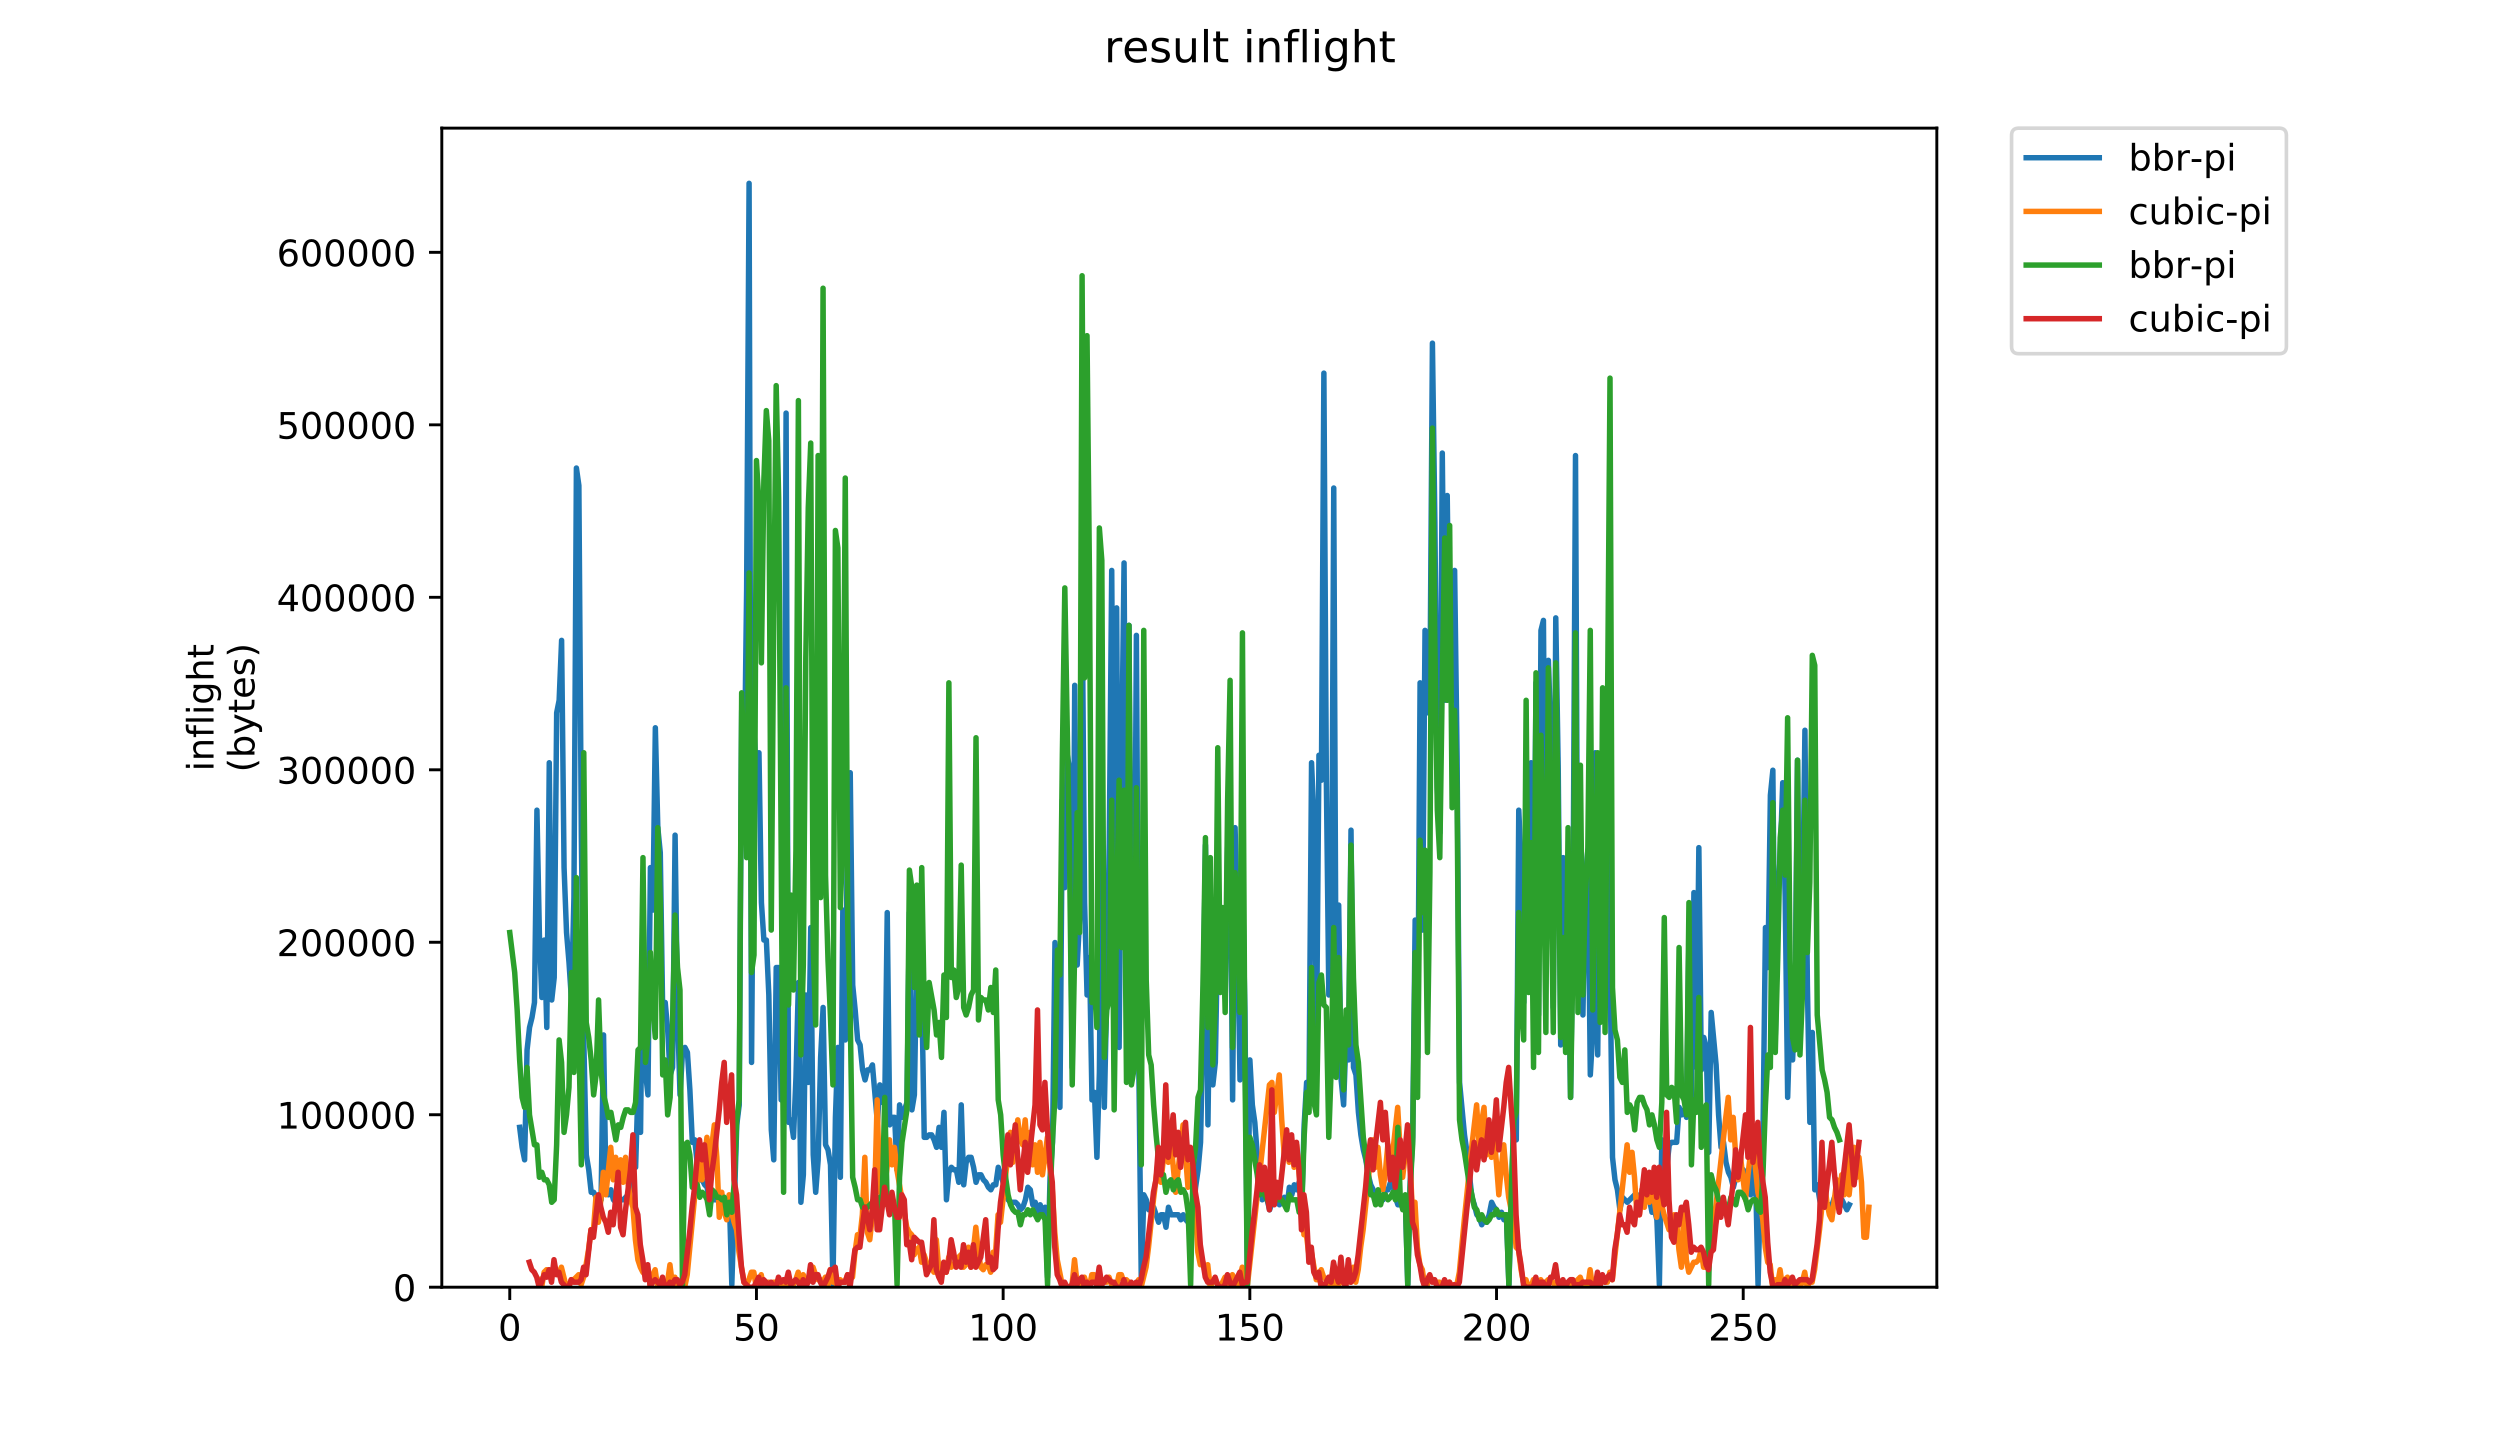 <?xml version="1.0" encoding="utf-8" standalone="no"?>
<!DOCTYPE svg PUBLIC "-//W3C//DTD SVG 1.1//EN"
  "http://www.w3.org/Graphics/SVG/1.1/DTD/svg11.dtd">
<!-- Created with matplotlib (https://matplotlib.org/) -->
<svg height="396pt" version="1.1" viewBox="0 0 684 396" width="684pt" xmlns="http://www.w3.org/2000/svg" xmlns:xlink="http://www.w3.org/1999/xlink">
 <defs>
  <style type="text/css">
*{stroke-linecap:butt;stroke-linejoin:round;}
  </style>
 </defs>
 <g id="figure_1">
  <g id="patch_1">
   <path d="M 0 396 
L 684 396 
L 684 0 
L 0 0 
z
" style="fill:#ffffff;"/>
  </g>
  <g id="axes_1">
   <g id="patch_2">
    <path d="M 120.879 352.174 
L 529.913 352.174 
L 529.913 35.062 
L 120.879 35.062 
z
" style="fill:#ffffff;"/>
   </g>
   <g id="matplotlib.axis_1">
    <g id="xtick_1">
     <g id="line2d_1">
      <defs>
       <path d="M 0 0 
L 0 3.5 
" id="me0183ff499" style="stroke:#000000;stroke-width:0.8;"/>
      </defs>
      <g>
       <use style="stroke:#000000;stroke-width:0.8;" x="139.471" xlink:href="#me0183ff499" y="352.174"/>
      </g>
     </g>
     <g id="text_1">
      <!-- 0 -->
      <defs>
       <path d="M 31.781 66.406 
Q 24.172 66.406 20.328 58.906 
Q 16.5 51.422 16.5 36.375 
Q 16.5 21.391 20.328 13.891 
Q 24.172 6.391 31.781 6.391 
Q 39.453 6.391 43.281 13.891 
Q 47.125 21.391 47.125 36.375 
Q 47.125 51.422 43.281 58.906 
Q 39.453 66.406 31.781 66.406 
z
M 31.781 74.219 
Q 44.047 74.219 50.516 64.516 
Q 56.984 54.828 56.984 36.375 
Q 56.984 17.969 50.516 8.266 
Q 44.047 -1.422 31.781 -1.422 
Q 19.531 -1.422 13.062 8.266 
Q 6.594 17.969 6.594 36.375 
Q 6.594 54.828 13.062 64.516 
Q 19.531 74.219 31.781 74.219 
z
" id="DejaVuSans-48"/>
      </defs>
      <g transform="translate(136.29 366.773)scale(0.1 -0.1)">
       <use xlink:href="#DejaVuSans-48"/>
      </g>
     </g>
    </g>
    <g id="xtick_2">
     <g id="line2d_2">
      <g>
       <use style="stroke:#000000;stroke-width:0.8;" x="206.966" xlink:href="#me0183ff499" y="352.174"/>
      </g>
     </g>
     <g id="text_2">
      <!-- 50 -->
      <defs>
       <path d="M 10.797 72.906 
L 49.516 72.906 
L 49.516 64.594 
L 19.828 64.594 
L 19.828 46.734 
Q 21.969 47.469 24.109 47.828 
Q 26.266 48.188 28.422 48.188 
Q 40.625 48.188 47.75 41.5 
Q 54.891 34.812 54.891 23.391 
Q 54.891 11.625 47.562 5.094 
Q 40.234 -1.422 26.906 -1.422 
Q 22.312 -1.422 17.547 -0.641 
Q 12.797 0.141 7.719 1.703 
L 7.719 11.625 
Q 12.109 9.234 16.797 8.062 
Q 21.484 6.891 26.703 6.891 
Q 35.156 6.891 40.078 11.328 
Q 45.016 15.766 45.016 23.391 
Q 45.016 31 40.078 35.438 
Q 35.156 39.891 26.703 39.891 
Q 22.75 39.891 18.812 39.016 
Q 14.891 38.141 10.797 36.281 
z
" id="DejaVuSans-53"/>
      </defs>
      <g transform="translate(200.603 366.773)scale(0.1 -0.1)">
       <use xlink:href="#DejaVuSans-53"/>
       <use x="63.623" xlink:href="#DejaVuSans-48"/>
      </g>
     </g>
    </g>
    <g id="xtick_3">
     <g id="line2d_3">
      <g>
       <use style="stroke:#000000;stroke-width:0.8;" x="274.46" xlink:href="#me0183ff499" y="352.174"/>
      </g>
     </g>
     <g id="text_3">
      <!-- 100 -->
      <defs>
       <path d="M 12.406 8.297 
L 28.516 8.297 
L 28.516 63.922 
L 10.984 60.406 
L 10.984 69.391 
L 28.422 72.906 
L 38.281 72.906 
L 38.281 8.297 
L 54.391 8.297 
L 54.391 0 
L 12.406 0 
z
" id="DejaVuSans-49"/>
      </defs>
      <g transform="translate(264.917 366.773)scale(0.1 -0.1)">
       <use xlink:href="#DejaVuSans-49"/>
       <use x="63.623" xlink:href="#DejaVuSans-48"/>
       <use x="127.246" xlink:href="#DejaVuSans-48"/>
      </g>
     </g>
    </g>
    <g id="xtick_4">
     <g id="line2d_4">
      <g>
       <use style="stroke:#000000;stroke-width:0.8;" x="341.955" xlink:href="#me0183ff499" y="352.174"/>
      </g>
     </g>
     <g id="text_4">
      <!-- 150 -->
      <g transform="translate(332.411 366.773)scale(0.1 -0.1)">
       <use xlink:href="#DejaVuSans-49"/>
       <use x="63.623" xlink:href="#DejaVuSans-53"/>
       <use x="127.246" xlink:href="#DejaVuSans-48"/>
      </g>
     </g>
    </g>
    <g id="xtick_5">
     <g id="line2d_5">
      <g>
       <use style="stroke:#000000;stroke-width:0.8;" x="409.45" xlink:href="#me0183ff499" y="352.174"/>
      </g>
     </g>
     <g id="text_5">
      <!-- 200 -->
      <defs>
       <path d="M 19.188 8.297 
L 53.609 8.297 
L 53.609 0 
L 7.328 0 
L 7.328 8.297 
Q 12.938 14.109 22.625 23.891 
Q 32.328 33.688 34.812 36.531 
Q 39.547 41.844 41.422 45.531 
Q 43.312 49.219 43.312 52.781 
Q 43.312 58.594 39.234 62.25 
Q 35.156 65.922 28.609 65.922 
Q 23.969 65.922 18.812 64.312 
Q 13.672 62.703 7.812 59.422 
L 7.812 69.391 
Q 13.766 71.781 18.938 73 
Q 24.125 74.219 28.422 74.219 
Q 39.75 74.219 46.484 68.547 
Q 53.219 62.891 53.219 53.422 
Q 53.219 48.922 51.531 44.891 
Q 49.859 40.875 45.406 35.406 
Q 44.188 33.984 37.641 27.219 
Q 31.109 20.453 19.188 8.297 
z
" id="DejaVuSans-50"/>
      </defs>
      <g transform="translate(399.906 366.773)scale(0.1 -0.1)">
       <use xlink:href="#DejaVuSans-50"/>
       <use x="63.623" xlink:href="#DejaVuSans-48"/>
       <use x="127.246" xlink:href="#DejaVuSans-48"/>
      </g>
     </g>
    </g>
    <g id="xtick_6">
     <g id="line2d_6">
      <g>
       <use style="stroke:#000000;stroke-width:0.8;" x="476.944" xlink:href="#me0183ff499" y="352.174"/>
      </g>
     </g>
     <g id="text_6">
      <!-- 250 -->
      <g transform="translate(467.4 366.773)scale(0.1 -0.1)">
       <use xlink:href="#DejaVuSans-50"/>
       <use x="63.623" xlink:href="#DejaVuSans-53"/>
       <use x="127.246" xlink:href="#DejaVuSans-48"/>
      </g>
     </g>
    </g>
   </g>
   <g id="matplotlib.axis_2">
    <g id="ytick_1">
     <g id="line2d_7">
      <defs>
       <path d="M 0 0 
L -3.5 0 
" id="m2802869e1a" style="stroke:#000000;stroke-width:0.8;"/>
      </defs>
      <g>
       <use style="stroke:#000000;stroke-width:0.8;" x="120.879" xlink:href="#m2802869e1a" y="352.174"/>
      </g>
     </g>
     <g id="text_7">
      <!-- 0 -->
      <g transform="translate(107.516 355.973)scale(0.1 -0.1)">
       <use xlink:href="#DejaVuSans-48"/>
      </g>
     </g>
    </g>
    <g id="ytick_2">
     <g id="line2d_8">
      <g>
       <use style="stroke:#000000;stroke-width:0.8;" x="120.879" xlink:href="#m2802869e1a" y="304.986"/>
      </g>
     </g>
     <g id="text_8">
      <!-- 100000 -->
      <g transform="translate(75.704 308.785)scale(0.1 -0.1)">
       <use xlink:href="#DejaVuSans-49"/>
       <use x="63.623" xlink:href="#DejaVuSans-48"/>
       <use x="127.246" xlink:href="#DejaVuSans-48"/>
       <use x="190.869" xlink:href="#DejaVuSans-48"/>
       <use x="254.492" xlink:href="#DejaVuSans-48"/>
       <use x="318.115" xlink:href="#DejaVuSans-48"/>
      </g>
     </g>
    </g>
    <g id="ytick_3">
     <g id="line2d_9">
      <g>
       <use style="stroke:#000000;stroke-width:0.8;" x="120.879" xlink:href="#m2802869e1a" y="257.798"/>
      </g>
     </g>
     <g id="text_9">
      <!-- 200000 -->
      <g transform="translate(75.704 261.597)scale(0.1 -0.1)">
       <use xlink:href="#DejaVuSans-50"/>
       <use x="63.623" xlink:href="#DejaVuSans-48"/>
       <use x="127.246" xlink:href="#DejaVuSans-48"/>
       <use x="190.869" xlink:href="#DejaVuSans-48"/>
       <use x="254.492" xlink:href="#DejaVuSans-48"/>
       <use x="318.115" xlink:href="#DejaVuSans-48"/>
      </g>
     </g>
    </g>
    <g id="ytick_4">
     <g id="line2d_10">
      <g>
       <use style="stroke:#000000;stroke-width:0.8;" x="120.879" xlink:href="#m2802869e1a" y="210.61"/>
      </g>
     </g>
     <g id="text_10">
      <!-- 300000 -->
      <defs>
       <path d="M 40.578 39.312 
Q 47.656 37.797 51.625 33 
Q 55.609 28.219 55.609 21.188 
Q 55.609 10.406 48.188 4.484 
Q 40.766 -1.422 27.094 -1.422 
Q 22.516 -1.422 17.656 -0.516 
Q 12.797 0.391 7.625 2.203 
L 7.625 11.719 
Q 11.719 9.328 16.594 8.109 
Q 21.484 6.891 26.812 6.891 
Q 36.078 6.891 40.938 10.547 
Q 45.797 14.203 45.797 21.188 
Q 45.797 27.641 41.281 31.266 
Q 36.766 34.906 28.719 34.906 
L 20.219 34.906 
L 20.219 43.016 
L 29.109 43.016 
Q 36.375 43.016 40.234 45.922 
Q 44.094 48.828 44.094 54.297 
Q 44.094 59.906 40.109 62.906 
Q 36.141 65.922 28.719 65.922 
Q 24.656 65.922 20.016 65.031 
Q 15.375 64.156 9.812 62.312 
L 9.812 71.094 
Q 15.438 72.656 20.344 73.438 
Q 25.25 74.219 29.594 74.219 
Q 40.828 74.219 47.359 69.109 
Q 53.906 64.016 53.906 55.328 
Q 53.906 49.266 50.438 45.094 
Q 46.969 40.922 40.578 39.312 
z
" id="DejaVuSans-51"/>
      </defs>
      <g transform="translate(75.704 214.409)scale(0.1 -0.1)">
       <use xlink:href="#DejaVuSans-51"/>
       <use x="63.623" xlink:href="#DejaVuSans-48"/>
       <use x="127.246" xlink:href="#DejaVuSans-48"/>
       <use x="190.869" xlink:href="#DejaVuSans-48"/>
       <use x="254.492" xlink:href="#DejaVuSans-48"/>
       <use x="318.115" xlink:href="#DejaVuSans-48"/>
      </g>
     </g>
    </g>
    <g id="ytick_5">
     <g id="line2d_11">
      <g>
       <use style="stroke:#000000;stroke-width:0.8;" x="120.879" xlink:href="#m2802869e1a" y="163.422"/>
      </g>
     </g>
     <g id="text_11">
      <!-- 400000 -->
      <defs>
       <path d="M 37.797 64.312 
L 12.891 25.391 
L 37.797 25.391 
z
M 35.203 72.906 
L 47.609 72.906 
L 47.609 25.391 
L 58.016 25.391 
L 58.016 17.188 
L 47.609 17.188 
L 47.609 0 
L 37.797 0 
L 37.797 17.188 
L 4.891 17.188 
L 4.891 26.703 
z
" id="DejaVuSans-52"/>
      </defs>
      <g transform="translate(75.704 167.221)scale(0.1 -0.1)">
       <use xlink:href="#DejaVuSans-52"/>
       <use x="63.623" xlink:href="#DejaVuSans-48"/>
       <use x="127.246" xlink:href="#DejaVuSans-48"/>
       <use x="190.869" xlink:href="#DejaVuSans-48"/>
       <use x="254.492" xlink:href="#DejaVuSans-48"/>
       <use x="318.115" xlink:href="#DejaVuSans-48"/>
      </g>
     </g>
    </g>
    <g id="ytick_6">
     <g id="line2d_12">
      <g>
       <use style="stroke:#000000;stroke-width:0.8;" x="120.879" xlink:href="#m2802869e1a" y="116.234"/>
      </g>
     </g>
     <g id="text_12">
      <!-- 500000 -->
      <g transform="translate(75.704 120.033)scale(0.1 -0.1)">
       <use xlink:href="#DejaVuSans-53"/>
       <use x="63.623" xlink:href="#DejaVuSans-48"/>
       <use x="127.246" xlink:href="#DejaVuSans-48"/>
       <use x="190.869" xlink:href="#DejaVuSans-48"/>
       <use x="254.492" xlink:href="#DejaVuSans-48"/>
       <use x="318.115" xlink:href="#DejaVuSans-48"/>
      </g>
     </g>
    </g>
    <g id="ytick_7">
     <g id="line2d_13">
      <g>
       <use style="stroke:#000000;stroke-width:0.8;" x="120.879" xlink:href="#m2802869e1a" y="69.046"/>
      </g>
     </g>
     <g id="text_13">
      <!-- 600000 -->
      <defs>
       <path d="M 33.016 40.375 
Q 26.375 40.375 22.484 35.828 
Q 18.609 31.297 18.609 23.391 
Q 18.609 15.531 22.484 10.953 
Q 26.375 6.391 33.016 6.391 
Q 39.656 6.391 43.531 10.953 
Q 47.406 15.531 47.406 23.391 
Q 47.406 31.297 43.531 35.828 
Q 39.656 40.375 33.016 40.375 
z
M 52.594 71.297 
L 52.594 62.312 
Q 48.875 64.062 45.094 64.984 
Q 41.312 65.922 37.594 65.922 
Q 27.828 65.922 22.672 59.328 
Q 17.531 52.734 16.797 39.406 
Q 19.672 43.656 24.016 45.922 
Q 28.375 48.188 33.594 48.188 
Q 44.578 48.188 50.953 41.516 
Q 57.328 34.859 57.328 23.391 
Q 57.328 12.156 50.688 5.359 
Q 44.047 -1.422 33.016 -1.422 
Q 20.359 -1.422 13.672 8.266 
Q 6.984 17.969 6.984 36.375 
Q 6.984 53.656 15.188 63.938 
Q 23.391 74.219 37.203 74.219 
Q 40.922 74.219 44.703 73.484 
Q 48.484 72.75 52.594 71.297 
z
" id="DejaVuSans-54"/>
      </defs>
      <g transform="translate(75.704 72.845)scale(0.1 -0.1)">
       <use xlink:href="#DejaVuSans-54"/>
       <use x="63.623" xlink:href="#DejaVuSans-48"/>
       <use x="127.246" xlink:href="#DejaVuSans-48"/>
       <use x="190.869" xlink:href="#DejaVuSans-48"/>
       <use x="254.492" xlink:href="#DejaVuSans-48"/>
       <use x="318.115" xlink:href="#DejaVuSans-48"/>
      </g>
     </g>
    </g>
    <g id="text_14">
     <!-- inflight -->
     <defs>
      <path d="M 9.422 54.688 
L 18.406 54.688 
L 18.406 0 
L 9.422 0 
z
M 9.422 75.984 
L 18.406 75.984 
L 18.406 64.594 
L 9.422 64.594 
z
" id="DejaVuSans-105"/>
      <path d="M 54.891 33.016 
L 54.891 0 
L 45.906 0 
L 45.906 32.719 
Q 45.906 40.484 42.875 44.328 
Q 39.844 48.188 33.797 48.188 
Q 26.516 48.188 22.312 43.547 
Q 18.109 38.922 18.109 30.906 
L 18.109 0 
L 9.078 0 
L 9.078 54.688 
L 18.109 54.688 
L 18.109 46.188 
Q 21.344 51.125 25.703 53.562 
Q 30.078 56 35.797 56 
Q 45.219 56 50.047 50.172 
Q 54.891 44.344 54.891 33.016 
z
" id="DejaVuSans-110"/>
      <path d="M 37.109 75.984 
L 37.109 68.5 
L 28.516 68.5 
Q 23.688 68.5 21.797 66.547 
Q 19.922 64.594 19.922 59.516 
L 19.922 54.688 
L 34.719 54.688 
L 34.719 47.703 
L 19.922 47.703 
L 19.922 0 
L 10.891 0 
L 10.891 47.703 
L 2.297 47.703 
L 2.297 54.688 
L 10.891 54.688 
L 10.891 58.5 
Q 10.891 67.625 15.141 71.797 
Q 19.391 75.984 28.609 75.984 
z
" id="DejaVuSans-102"/>
      <path d="M 9.422 75.984 
L 18.406 75.984 
L 18.406 0 
L 9.422 0 
z
" id="DejaVuSans-108"/>
      <path d="M 45.406 27.984 
Q 45.406 37.75 41.375 43.109 
Q 37.359 48.484 30.078 48.484 
Q 22.859 48.484 18.828 43.109 
Q 14.797 37.75 14.797 27.984 
Q 14.797 18.266 18.828 12.891 
Q 22.859 7.516 30.078 7.516 
Q 37.359 7.516 41.375 12.891 
Q 45.406 18.266 45.406 27.984 
z
M 54.391 6.781 
Q 54.391 -7.172 48.188 -13.984 
Q 42 -20.797 29.203 -20.797 
Q 24.469 -20.797 20.266 -20.094 
Q 16.062 -19.391 12.109 -17.922 
L 12.109 -9.188 
Q 16.062 -11.328 19.922 -12.344 
Q 23.781 -13.375 27.781 -13.375 
Q 36.625 -13.375 41.016 -8.766 
Q 45.406 -4.156 45.406 5.172 
L 45.406 9.625 
Q 42.625 4.781 38.281 2.391 
Q 33.938 0 27.875 0 
Q 17.828 0 11.672 7.656 
Q 5.516 15.328 5.516 27.984 
Q 5.516 40.672 11.672 48.328 
Q 17.828 56 27.875 56 
Q 33.938 56 38.281 53.609 
Q 42.625 51.219 45.406 46.391 
L 45.406 54.688 
L 54.391 54.688 
z
" id="DejaVuSans-103"/>
      <path d="M 54.891 33.016 
L 54.891 0 
L 45.906 0 
L 45.906 32.719 
Q 45.906 40.484 42.875 44.328 
Q 39.844 48.188 33.797 48.188 
Q 26.516 48.188 22.312 43.547 
Q 18.109 38.922 18.109 30.906 
L 18.109 0 
L 9.078 0 
L 9.078 75.984 
L 18.109 75.984 
L 18.109 46.188 
Q 21.344 51.125 25.703 53.562 
Q 30.078 56 35.797 56 
Q 45.219 56 50.047 50.172 
Q 54.891 44.344 54.891 33.016 
z
" id="DejaVuSans-104"/>
      <path d="M 18.312 70.219 
L 18.312 54.688 
L 36.812 54.688 
L 36.812 47.703 
L 18.312 47.703 
L 18.312 18.016 
Q 18.312 11.328 20.141 9.422 
Q 21.969 7.516 27.594 7.516 
L 36.812 7.516 
L 36.812 0 
L 27.594 0 
Q 17.188 0 13.234 3.875 
Q 9.281 7.766 9.281 18.016 
L 9.281 47.703 
L 2.688 47.703 
L 2.688 54.688 
L 9.281 54.688 
L 9.281 70.219 
z
" id="DejaVuSans-116"/>
     </defs>
     <g transform="translate(58.426 211.018)rotate(-90)scale(0.1 -0.1)">
      <use xlink:href="#DejaVuSans-105"/>
      <use x="27.783" xlink:href="#DejaVuSans-110"/>
      <use x="91.162" xlink:href="#DejaVuSans-102"/>
      <use x="126.367" xlink:href="#DejaVuSans-108"/>
      <use x="154.15" xlink:href="#DejaVuSans-105"/>
      <use x="181.934" xlink:href="#DejaVuSans-103"/>
      <use x="245.41" xlink:href="#DejaVuSans-104"/>
      <use x="308.789" xlink:href="#DejaVuSans-116"/>
     </g>
     <!-- (bytes) -->
     <defs>
      <path d="M 31 75.875 
Q 24.469 64.656 21.281 53.656 
Q 18.109 42.672 18.109 31.391 
Q 18.109 20.125 21.312 9.062 
Q 24.516 -2 31 -13.188 
L 23.188 -13.188 
Q 15.875 -1.703 12.234 9.375 
Q 8.594 20.453 8.594 31.391 
Q 8.594 42.281 12.203 53.312 
Q 15.828 64.359 23.188 75.875 
z
" id="DejaVuSans-40"/>
      <path d="M 48.688 27.297 
Q 48.688 37.203 44.609 42.844 
Q 40.531 48.484 33.406 48.484 
Q 26.266 48.484 22.188 42.844 
Q 18.109 37.203 18.109 27.297 
Q 18.109 17.391 22.188 11.75 
Q 26.266 6.109 33.406 6.109 
Q 40.531 6.109 44.609 11.75 
Q 48.688 17.391 48.688 27.297 
z
M 18.109 46.391 
Q 20.953 51.266 25.266 53.625 
Q 29.594 56 35.594 56 
Q 45.562 56 51.781 48.094 
Q 58.016 40.188 58.016 27.297 
Q 58.016 14.406 51.781 6.484 
Q 45.562 -1.422 35.594 -1.422 
Q 29.594 -1.422 25.266 0.953 
Q 20.953 3.328 18.109 8.203 
L 18.109 0 
L 9.078 0 
L 9.078 75.984 
L 18.109 75.984 
z
" id="DejaVuSans-98"/>
      <path d="M 32.172 -5.078 
Q 28.375 -14.844 24.75 -17.812 
Q 21.141 -20.797 15.094 -20.797 
L 7.906 -20.797 
L 7.906 -13.281 
L 13.188 -13.281 
Q 16.891 -13.281 18.938 -11.516 
Q 21 -9.766 23.484 -3.219 
L 25.094 0.875 
L 2.984 54.688 
L 12.5 54.688 
L 29.594 11.922 
L 46.688 54.688 
L 56.203 54.688 
z
" id="DejaVuSans-121"/>
      <path d="M 56.203 29.594 
L 56.203 25.203 
L 14.891 25.203 
Q 15.484 15.922 20.484 11.062 
Q 25.484 6.203 34.422 6.203 
Q 39.594 6.203 44.453 7.469 
Q 49.312 8.734 54.109 11.281 
L 54.109 2.781 
Q 49.266 0.734 44.188 -0.344 
Q 39.109 -1.422 33.891 -1.422 
Q 20.797 -1.422 13.156 6.188 
Q 5.516 13.812 5.516 26.812 
Q 5.516 40.234 12.766 48.109 
Q 20.016 56 32.328 56 
Q 43.359 56 49.781 48.891 
Q 56.203 41.797 56.203 29.594 
z
M 47.219 32.234 
Q 47.125 39.594 43.094 43.984 
Q 39.062 48.391 32.422 48.391 
Q 24.906 48.391 20.391 44.141 
Q 15.875 39.891 15.188 32.172 
z
" id="DejaVuSans-101"/>
      <path d="M 44.281 53.078 
L 44.281 44.578 
Q 40.484 46.531 36.375 47.5 
Q 32.281 48.484 27.875 48.484 
Q 21.188 48.484 17.844 46.438 
Q 14.5 44.391 14.5 40.281 
Q 14.5 37.156 16.891 35.375 
Q 19.281 33.594 26.516 31.984 
L 29.594 31.297 
Q 39.156 29.25 43.188 25.516 
Q 47.219 21.781 47.219 15.094 
Q 47.219 7.469 41.188 3.016 
Q 35.156 -1.422 24.609 -1.422 
Q 20.219 -1.422 15.453 -0.562 
Q 10.688 0.297 5.422 2 
L 5.422 11.281 
Q 10.406 8.688 15.234 7.391 
Q 20.062 6.109 24.812 6.109 
Q 31.156 6.109 34.562 8.281 
Q 37.984 10.453 37.984 14.406 
Q 37.984 18.062 35.516 20.016 
Q 33.062 21.969 24.703 23.781 
L 21.578 24.516 
Q 13.234 26.266 9.516 29.906 
Q 5.812 33.547 5.812 39.891 
Q 5.812 47.609 11.281 51.797 
Q 16.75 56 26.812 56 
Q 31.781 56 36.172 55.266 
Q 40.578 54.547 44.281 53.078 
z
" id="DejaVuSans-115"/>
      <path d="M 8.016 75.875 
L 15.828 75.875 
Q 23.141 64.359 26.781 53.312 
Q 30.422 42.281 30.422 31.391 
Q 30.422 20.453 26.781 9.375 
Q 23.141 -1.703 15.828 -13.188 
L 8.016 -13.188 
Q 14.5 -2 17.703 9.062 
Q 20.906 20.125 20.906 31.391 
Q 20.906 42.672 17.703 53.656 
Q 14.5 64.656 8.016 75.875 
z
" id="DejaVuSans-41"/>
     </defs>
     <g transform="translate(69.624 211.295)rotate(-90)scale(0.1 -0.1)">
      <use xlink:href="#DejaVuSans-40"/>
      <use x="39.014" xlink:href="#DejaVuSans-98"/>
      <use x="102.49" xlink:href="#DejaVuSans-121"/>
      <use x="161.67" xlink:href="#DejaVuSans-116"/>
      <use x="200.879" xlink:href="#DejaVuSans-101"/>
      <use x="262.402" xlink:href="#DejaVuSans-115"/>
      <use x="314.502" xlink:href="#DejaVuSans-41"/>
     </g>
    </g>
   </g>
   <g id="line2d_14">
    <path clip-path="url(#p36c9917d66)" d="M 142.18 308.444 
L 142.855 313.91 
L 143.53 317.327 
L 144.205 287.262 
L 144.88 281.113 
L 145.555 278.38 
L 146.23 274.28 
L 146.905 221.667 
L 147.58 255.831 
L 148.255 272.913 
L 148.93 257.198 
L 149.605 281.113 
L 150.28 208.685 
L 150.955 273.597 
L 151.63 267.447 
L 152.304 195.019 
L 152.979 191.603 
L 153.654 175.204 
L 154.329 237.383 
L 155.004 255.148 
L 155.679 263.347 
L 156.354 273.597 
L 157.029 245.582 
L 157.704 128.057 
L 158.379 132.84 
L 159.054 228.5 
L 159.729 284.529 
L 160.404 315.96 
L 161.079 320.06 
L 161.754 326.209 
L 162.429 326.209 
L 163.104 327.576 
L 163.779 328.259 
L 164.454 328.259 
L 165.128 283.163 
L 165.803 326.209 
L 166.478 326.893 
L 167.153 325.526 
L 167.828 328.259 
L 168.503 328.943 
L 169.178 328.259 
L 170.528 328.259 
L 171.878 326.893 
L 172.553 325.526 
L 173.228 318.693 
L 173.903 319.377 
L 174.578 296.828 
L 175.253 309.811 
L 175.928 248.315 
L 176.603 293.412 
L 177.277 299.561 
L 177.952 237.383 
L 178.627 248.998 
L 179.302 199.119 
L 179.977 226.45 
L 180.652 233.283 
L 181.327 277.696 
L 182.002 274.28 
L 182.677 281.796 
L 183.352 294.095 
L 184.027 292.045 
L 184.702 228.5 
L 185.377 277.013 
L 186.052 299.561 
L 186.727 287.946 
L 187.402 286.579 
L 188.077 287.946 
L 188.752 298.195 
L 189.427 312.544 
L 190.101 311.86 
L 190.776 318.693 
L 191.451 322.793 
L 192.126 322.793 
L 192.801 324.16 
L 193.476 324.843 
L 194.151 330.309 
L 194.826 326.893 
L 195.501 328.259 
L 197.526 328.259 
L 198.201 328.943 
L 198.876 330.992 
L 199.551 328.259 
L 200.226 351.491 
L 201.576 307.761 
L 202.251 302.295 
L 202.925 194.336 
L 203.6 216.201 
L 204.275 161.538 
L 204.95 50.163 
L 205.625 290.679 
L 206.3 200.485 
L 206.975 211.418 
L 207.65 205.952 
L 208.325 246.949 
L 209 257.198 
L 209.675 257.198 
L 210.35 272.23 
L 211.025 309.127 
L 211.7 317.327 
L 212.375 264.714 
L 213.05 264.714 
L 213.725 300.928 
L 214.4 274.963 
L 215.074 113.025 
L 215.749 307.077 
L 216.424 306.394 
L 217.099 311.177 
L 217.774 294.778 
L 218.449 268.814 
L 219.124 328.943 
L 219.799 321.426 
L 220.474 272.23 
L 221.149 296.145 
L 221.824 253.781 
L 222.499 315.96 
L 223.174 326.209 
L 223.849 317.327 
L 224.524 289.312 
L 225.199 275.646 
L 225.874 313.227 
L 226.549 314.594 
L 227.224 318.693 
L 227.898 351.491 
L 228.573 305.711 
L 229.248 286.579 
L 229.923 322.11 
L 230.598 248.998 
L 231.273 284.529 
L 231.948 218.251 
L 232.623 211.418 
L 233.298 269.497 
L 233.973 276.33 
L 234.648 284.529 
L 235.323 285.896 
L 235.998 292.729 
L 236.673 295.462 
L 237.348 292.729 
L 238.023 292.729 
L 238.698 291.362 
L 240.047 307.077 
L 240.722 296.828 
L 241.397 301.611 
L 242.072 301.611 
L 242.747 249.682 
L 243.422 307.761 
L 244.097 305.711 
L 244.772 305.711 
L 245.447 320.06 
L 246.122 302.295 
L 246.797 305.711 
L 248.147 301.611 
L 248.822 249.682 
L 249.497 303.661 
L 250.172 299.561 
L 250.847 259.931 
L 251.522 281.796 
L 252.197 271.547 
L 252.871 311.177 
L 253.546 311.177 
L 254.221 310.494 
L 254.896 310.494 
L 255.571 311.86 
L 256.246 313.91 
L 256.921 308.444 
L 257.596 313.91 
L 258.271 304.344 
L 258.946 328.259 
L 259.621 320.743 
L 260.296 319.377 
L 260.971 320.06 
L 261.646 320.06 
L 262.321 323.476 
L 262.996 302.295 
L 263.671 324.16 
L 264.346 318.01 
L 265.02 316.643 
L 265.695 316.643 
L 266.37 319.377 
L 267.045 323.476 
L 267.72 321.426 
L 268.395 321.426 
L 269.07 322.793 
L 269.745 323.476 
L 270.42 324.843 
L 271.095 325.526 
L 271.77 324.16 
L 272.445 324.16 
L 273.12 319.377 
L 275.145 325.526 
L 275.82 328.259 
L 276.495 328.943 
L 277.844 328.943 
L 278.519 329.626 
L 279.194 330.992 
L 279.869 330.309 
L 280.544 328.259 
L 281.219 324.843 
L 281.894 325.526 
L 282.569 329.626 
L 283.244 328.943 
L 283.919 332.359 
L 284.594 329.626 
L 285.269 331.676 
L 285.944 330.309 
L 286.619 349.441 
L 287.294 322.11 
L 287.969 312.544 
L 288.644 257.881 
L 289.319 264.031 
L 289.994 302.978 
L 290.668 218.934 
L 291.343 242.849 
L 292.018 206.635 
L 292.693 210.735 
L 293.368 292.045 
L 294.043 187.503 
L 294.718 264.031 
L 295.393 251.048 
L 296.068 162.221 
L 296.743 246.949 
L 297.418 272.23 
L 298.093 261.981 
L 298.768 300.928 
L 299.443 298.878 
L 300.118 316.643 
L 300.793 293.412 
L 301.468 210.051 
L 302.143 302.978 
L 302.817 271.547 
L 303.492 230.55 
L 304.167 156.072 
L 304.842 262.664 
L 305.517 166.321 
L 306.192 286.579 
L 306.867 209.368 
L 307.542 154.022 
L 308.217 265.397 
L 308.892 171.104 
L 309.567 266.764 
L 310.242 283.846 
L 310.917 173.837 
L 311.592 292.729 
L 312.267 351.491 
L 312.942 326.893 
L 313.617 328.259 
L 314.292 330.992 
L 314.967 329.626 
L 315.641 330.309 
L 316.991 334.409 
L 317.666 332.359 
L 318.341 332.359 
L 319.016 335.775 
L 319.691 330.309 
L 320.366 332.359 
L 322.391 332.359 
L 323.066 333.726 
L 323.741 332.359 
L 324.416 333.726 
L 325.091 334.409 
L 325.766 336.459 
L 326.441 332.359 
L 327.116 324.843 
L 327.79 320.06 
L 328.465 312.544 
L 329.14 281.113 
L 329.815 231.233 
L 330.49 307.761 
L 331.165 256.515 
L 331.84 296.828 
L 332.515 290.679 
L 333.19 253.098 
L 333.865 268.814 
L 334.54 256.515 
L 335.215 272.913 
L 335.89 231.916 
L 336.565 225.084 
L 337.24 300.928 
L 337.915 226.45 
L 338.59 253.781 
L 339.265 295.462 
L 339.94 241.482 
L 340.614 277.013 
L 341.289 351.491 
L 341.964 289.995 
L 342.639 302.295 
L 343.314 307.077 
L 343.989 315.96 
L 344.664 320.06 
L 345.339 328.259 
L 346.014 326.209 
L 346.689 328.259 
L 347.364 330.992 
L 348.039 328.943 
L 348.714 328.259 
L 350.064 329.626 
L 350.739 328.259 
L 351.414 327.576 
L 352.089 330.309 
L 352.763 324.843 
L 353.438 326.893 
L 354.113 324.16 
L 354.788 325.526 
L 355.463 323.476 
L 356.138 330.309 
L 356.813 307.761 
L 357.488 296.145 
L 358.163 296.145 
L 358.838 208.685 
L 359.513 225.084 
L 360.188 286.579 
L 360.863 206.635 
L 361.538 213.468 
L 362.213 102.093 
L 362.888 213.468 
L 363.563 272.23 
L 364.238 269.497 
L 364.913 133.524 
L 365.587 284.529 
L 366.262 247.632 
L 366.937 295.462 
L 367.612 302.295 
L 368.287 283.163 
L 368.962 289.995 
L 369.637 227.133 
L 370.312 292.045 
L 370.987 294.095 
L 371.662 304.344 
L 372.337 310.494 
L 373.012 314.594 
L 373.687 317.327 
L 374.362 321.426 
L 375.037 324.16 
L 375.712 325.526 
L 376.387 328.259 
L 377.062 328.943 
L 377.737 328.259 
L 378.411 328.259 
L 379.086 325.526 
L 379.761 325.526 
L 380.436 323.476 
L 381.111 324.16 
L 381.786 327.576 
L 382.461 329.626 
L 383.811 329.626 
L 384.486 327.576 
L 385.161 351.491 
L 385.836 323.476 
L 386.511 311.177 
L 387.186 251.732 
L 387.861 289.312 
L 388.536 186.82 
L 389.211 254.465 
L 389.886 172.471 
L 390.56 195.019 
L 391.235 188.87 
L 391.91 93.893 
L 392.585 143.09 
L 393.26 215.518 
L 393.935 227.817 
L 394.61 123.958 
L 395.285 191.603 
L 395.96 135.573 
L 396.635 188.87 
L 397.31 191.603 
L 397.985 156.072 
L 398.66 207.318 
L 399.335 296.145 
L 400.685 310.494 
L 401.36 315.277 
L 402.71 327.576 
L 403.384 329.626 
L 404.059 332.359 
L 404.734 333.042 
L 405.409 335.092 
L 406.084 333.726 
L 406.759 334.409 
L 407.434 332.359 
L 408.109 328.943 
L 408.784 330.309 
L 409.459 330.992 
L 410.134 333.042 
L 410.809 331.676 
L 411.484 333.726 
L 412.159 332.359 
L 412.834 351.491 
L 414.184 305.711 
L 414.859 311.86 
L 415.533 221.667 
L 416.208 236.699 
L 416.883 274.28 
L 417.558 228.5 
L 418.233 236.016 
L 418.908 208.685 
L 419.583 261.981 
L 420.258 186.82 
L 420.933 277.696 
L 421.608 172.471 
L 422.283 169.738 
L 422.958 261.298 
L 423.633 180.67 
L 424.308 201.169 
L 424.983 275.646 
L 425.658 169.054 
L 426.333 210.735 
L 427.008 285.896 
L 427.683 234.649 
L 428.357 275.646 
L 429.032 255.831 
L 429.707 300.245 
L 430.382 246.949 
L 431.057 124.641 
L 431.732 271.547 
L 432.407 232.6 
L 433.082 277.696 
L 433.757 240.799 
L 434.432 232.6 
L 435.107 294.095 
L 435.782 282.479 
L 436.457 205.952 
L 437.132 288.629 
L 437.807 223.717 
L 438.482 212.784 
L 439.157 272.913 
L 439.832 211.418 
L 441.181 316.643 
L 441.856 322.793 
L 442.531 325.526 
L 443.206 330.992 
L 443.881 327.576 
L 445.231 328.943 
L 447.256 326.893 
L 447.931 326.893 
L 448.606 327.576 
L 449.281 326.893 
L 449.956 328.259 
L 451.306 328.259 
L 451.981 331.676 
L 452.656 330.992 
L 453.33 333.726 
L 454.005 351.491 
L 454.68 311.86 
L 455.355 315.277 
L 456.03 319.377 
L 456.705 313.227 
L 457.38 312.544 
L 458.73 312.544 
L 459.405 302.978 
L 460.08 305.028 
L 460.755 303.661 
L 461.43 305.711 
L 462.105 255.831 
L 462.78 300.245 
L 463.455 244.215 
L 464.13 292.045 
L 464.805 231.916 
L 465.48 292.729 
L 466.154 283.846 
L 466.829 286.579 
L 467.504 315.277 
L 468.179 277.013 
L 469.529 291.362 
L 470.204 305.028 
L 470.879 313.91 
L 471.554 312.544 
L 472.229 318.01 
L 472.904 320.743 
L 473.579 322.11 
L 474.254 324.843 
L 474.929 322.11 
L 475.604 320.743 
L 476.279 320.743 
L 476.954 320.06 
L 477.629 322.793 
L 478.303 324.16 
L 478.978 326.893 
L 479.653 309.127 
L 480.328 322.11 
L 481.003 351.491 
L 481.678 324.16 
L 482.353 309.811 
L 483.028 253.781 
L 483.703 264.714 
L 484.378 217.567 
L 485.053 210.735 
L 485.728 283.163 
L 486.403 245.582 
L 487.078 233.966 
L 487.753 214.151 
L 488.428 245.582 
L 489.103 300.245 
L 489.778 277.696 
L 490.453 289.995 
L 491.127 274.28 
L 491.802 208.001 
L 492.477 280.429 
L 493.152 252.415 
L 493.827 199.802 
L 494.502 269.497 
L 495.177 307.077 
L 495.852 282.479 
L 496.527 325.526 
L 497.202 324.16 
L 497.877 328.259 
L 498.552 330.309 
L 499.227 328.259 
L 499.902 330.309 
L 500.577 329.626 
L 501.252 329.626 
L 501.927 327.576 
L 502.602 329.626 
L 503.276 330.309 
L 503.951 328.259 
L 505.301 330.992 
L 505.976 329.626 
L 505.976 329.626 
" style="fill:none;stroke:#1f77b4;stroke-linecap:square;stroke-width:1.5;"/>
   </g>
   <g id="line2d_15">
    <path clip-path="url(#p36c9917d66)" d="M 147.525 350.124 
L 148.199 352.174 
L 148.874 348.074 
L 149.549 347.391 
L 150.224 348.758 
L 150.899 348.758 
L 151.574 346.708 
L 152.249 347.391 
L 152.924 348.758 
L 153.599 346.708 
L 154.949 352.174 
L 155.624 352.174 
L 156.299 350.124 
L 156.974 350.124 
L 158.324 348.758 
L 158.999 351.491 
L 159.674 349.441 
L 160.349 346.025 
L 161.023 341.925 
L 161.698 336.459 
L 162.373 336.459 
L 163.048 327.576 
L 163.723 334.409 
L 164.398 328.259 
L 165.073 320.743 
L 165.748 326.893 
L 167.098 313.91 
L 167.773 322.793 
L 168.448 316.643 
L 169.123 323.476 
L 169.798 317.327 
L 170.473 323.476 
L 171.148 316.643 
L 171.823 323.476 
L 172.498 328.259 
L 173.172 330.309 
L 173.847 339.192 
L 174.522 344.658 
L 175.197 346.708 
L 175.872 348.074 
L 176.547 348.758 
L 177.222 348.074 
L 177.897 351.491 
L 178.572 348.758 
L 179.247 347.391 
L 179.922 352.174 
L 180.597 351.491 
L 181.272 351.491 
L 181.947 352.174 
L 182.622 350.808 
L 183.297 346.025 
L 183.972 351.491 
L 184.647 349.441 
L 185.322 352.174 
L 185.996 352.174 
L 186.671 350.808 
L 187.346 352.174 
L 188.021 348.758 
L 190.046 327.576 
L 190.721 323.476 
L 191.396 317.327 
L 192.071 322.793 
L 193.421 311.177 
L 194.096 322.11 
L 194.771 313.227 
L 195.446 307.761 
L 196.121 316.643 
L 196.796 333.042 
L 197.471 326.209 
L 198.145 331.676 
L 198.82 333.726 
L 199.495 326.893 
L 200.17 331.676 
L 200.845 334.409 
L 201.52 336.459 
L 202.195 342.608 
L 203.545 350.808 
L 204.22 351.491 
L 204.895 350.124 
L 205.57 348.074 
L 206.245 348.074 
L 206.92 352.174 
L 207.595 352.174 
L 208.27 348.758 
L 208.945 352.174 
L 209.62 352.174 
L 210.295 350.808 
L 210.969 352.174 
L 211.644 350.808 
L 212.319 350.808 
L 212.994 352.174 
L 213.669 351.491 
L 214.344 352.174 
L 215.019 352.174 
L 215.694 349.441 
L 216.369 350.808 
L 217.044 351.491 
L 217.719 350.124 
L 218.394 348.074 
L 219.069 352.174 
L 219.744 348.758 
L 220.419 350.124 
L 221.769 350.124 
L 222.444 346.708 
L 223.118 348.758 
L 223.793 350.124 
L 224.468 350.124 
L 225.143 350.808 
L 225.818 349.441 
L 226.493 352.174 
L 227.168 347.391 
L 227.843 350.808 
L 228.518 350.808 
L 229.193 352.174 
L 229.868 350.124 
L 230.543 350.808 
L 231.218 350.808 
L 231.893 348.758 
L 232.568 349.441 
L 233.243 349.441 
L 233.918 342.608 
L 234.593 337.825 
L 235.268 338.509 
L 235.942 332.359 
L 236.617 316.643 
L 237.292 337.142 
L 237.967 339.192 
L 239.317 326.893 
L 239.992 300.928 
L 240.667 326.209 
L 241.342 314.594 
L 242.017 324.843 
L 242.692 319.377 
L 243.367 311.86 
L 244.042 318.693 
L 244.717 313.91 
L 245.392 320.06 
L 248.091 335.775 
L 248.766 337.142 
L 249.441 337.825 
L 250.116 343.291 
L 250.791 341.925 
L 251.466 341.242 
L 252.141 345.341 
L 252.816 343.291 
L 253.491 345.341 
L 254.841 346.708 
L 255.516 348.074 
L 256.191 339.192 
L 256.866 347.391 
L 257.541 347.391 
L 258.216 346.708 
L 258.891 348.074 
L 259.566 343.975 
L 260.241 346.708 
L 261.59 345.341 
L 262.265 343.975 
L 262.94 343.291 
L 263.615 346.708 
L 264.29 346.025 
L 264.965 341.242 
L 265.64 346.708 
L 266.315 341.925 
L 266.99 335.775 
L 267.665 342.608 
L 268.34 346.708 
L 269.015 347.391 
L 269.69 346.025 
L 270.365 346.025 
L 271.04 348.074 
L 271.715 342.608 
L 272.39 342.608 
L 273.065 332.359 
L 273.739 334.409 
L 276.439 309.811 
L 277.114 318.01 
L 278.464 306.394 
L 279.139 311.86 
L 279.814 313.227 
L 280.489 306.394 
L 281.164 315.96 
L 281.839 309.811 
L 282.514 318.693 
L 283.189 313.227 
L 283.864 320.743 
L 284.539 312.544 
L 285.214 321.426 
L 286.563 311.177 
L 287.238 319.377 
L 287.913 325.526 
L 288.588 337.142 
L 289.263 344.658 
L 290.613 351.491 
L 291.288 352.174 
L 292.638 352.174 
L 293.313 351.491 
L 293.988 344.658 
L 294.663 350.808 
L 295.338 351.491 
L 296.013 351.491 
L 296.688 349.441 
L 297.363 351.491 
L 298.038 352.174 
L 298.712 348.758 
L 299.387 348.758 
L 300.062 350.808 
L 300.737 349.441 
L 301.412 350.808 
L 302.087 350.124 
L 302.762 350.808 
L 303.437 349.441 
L 304.112 351.491 
L 304.787 351.491 
L 305.462 352.174 
L 306.137 348.758 
L 306.812 348.758 
L 307.487 350.808 
L 308.162 350.124 
L 310.187 352.174 
L 310.861 352.174 
L 311.536 350.124 
L 312.211 352.174 
L 313.561 346.708 
L 314.236 341.242 
L 315.586 328.259 
L 316.936 317.327 
L 317.611 323.476 
L 318.286 317.327 
L 318.961 305.711 
L 319.636 318.01 
L 320.311 311.86 
L 321.661 326.209 
L 323.685 307.761 
L 325.035 324.843 
L 325.71 318.693 
L 327.06 330.992 
L 327.735 342.608 
L 328.41 346.025 
L 329.085 345.341 
L 329.76 348.074 
L 330.435 346.025 
L 331.11 352.174 
L 331.785 350.808 
L 332.46 350.124 
L 333.135 351.491 
L 333.81 352.174 
L 335.16 349.441 
L 336.509 352.174 
L 337.184 348.758 
L 337.859 350.124 
L 338.534 352.174 
L 339.884 346.708 
L 340.559 352.174 
L 341.234 352.174 
L 347.309 296.828 
L 347.984 296.145 
L 348.658 304.344 
L 350.008 294.095 
L 350.683 306.394 
L 351.358 315.96 
L 352.033 310.494 
L 352.708 318.01 
L 353.383 312.544 
L 354.058 319.377 
L 354.733 313.227 
L 355.408 320.743 
L 356.083 326.209 
L 356.758 337.825 
L 357.433 337.825 
L 358.108 343.291 
L 358.783 342.608 
L 360.133 350.124 
L 360.808 350.124 
L 361.482 347.391 
L 362.157 349.441 
L 362.832 350.124 
L 363.507 352.174 
L 364.182 351.491 
L 364.857 350.124 
L 365.532 352.174 
L 366.882 350.808 
L 367.557 349.441 
L 368.232 350.124 
L 368.907 350.124 
L 369.582 350.808 
L 370.257 346.708 
L 370.932 350.808 
L 371.607 347.391 
L 372.282 341.242 
L 372.957 336.459 
L 374.306 323.476 
L 374.981 316.643 
L 375.656 311.86 
L 376.331 319.377 
L 377.006 313.91 
L 377.681 321.426 
L 378.356 325.526 
L 379.031 320.743 
L 379.706 313.227 
L 380.381 321.426 
L 382.406 302.978 
L 383.081 314.594 
L 383.756 322.11 
L 385.106 310.494 
L 385.781 317.327 
L 386.455 332.359 
L 387.13 328.943 
L 387.805 341.242 
L 388.48 346.025 
L 389.155 347.391 
L 389.83 352.174 
L 390.505 351.491 
L 391.18 349.441 
L 392.53 350.808 
L 393.88 350.808 
L 394.555 352.174 
L 395.23 351.491 
L 395.905 352.174 
L 396.58 350.808 
L 397.255 352.174 
L 397.93 351.491 
L 398.604 351.491 
L 399.279 348.074 
L 400.629 333.726 
L 402.654 313.91 
L 404.004 302.295 
L 404.679 313.227 
L 405.354 307.077 
L 406.029 302.978 
L 406.704 315.96 
L 407.379 308.444 
L 408.054 316.643 
L 408.729 310.494 
L 409.404 318.01 
L 410.079 326.893 
L 410.754 319.377 
L 411.428 313.227 
L 412.103 321.426 
L 412.778 327.576 
L 413.453 330.992 
L 414.128 333.042 
L 414.803 341.242 
L 415.478 341.925 
L 416.153 347.391 
L 416.828 350.808 
L 417.503 350.124 
L 418.178 352.174 
L 418.853 352.174 
L 419.528 350.124 
L 420.203 352.174 
L 420.878 352.174 
L 421.553 350.124 
L 422.228 352.174 
L 422.903 350.808 
L 423.577 350.124 
L 424.252 350.808 
L 424.927 350.808 
L 425.602 352.174 
L 426.277 351.491 
L 426.952 351.491 
L 427.627 352.174 
L 428.977 352.174 
L 430.327 350.808 
L 431.002 350.808 
L 432.352 349.441 
L 433.027 351.491 
L 433.702 352.174 
L 434.377 352.174 
L 435.052 347.391 
L 435.727 352.174 
L 436.401 352.174 
L 437.076 350.808 
L 437.751 350.808 
L 438.426 350.124 
L 439.101 350.808 
L 439.776 350.808 
L 440.451 348.074 
L 441.126 350.124 
L 445.176 313.227 
L 445.851 320.743 
L 446.526 315.277 
L 447.201 322.11 
L 447.876 332.359 
L 448.551 332.359 
L 449.225 325.526 
L 449.9 330.309 
L 450.575 323.476 
L 451.25 328.943 
L 451.925 323.476 
L 453.275 333.042 
L 453.95 324.843 
L 454.625 329.626 
L 455.3 332.359 
L 456.65 336.459 
L 457.325 336.459 
L 458 332.359 
L 458.675 333.726 
L 459.35 341.925 
L 460.025 346.708 
L 460.7 330.992 
L 461.374 344.658 
L 462.049 348.074 
L 463.399 345.341 
L 464.074 345.341 
L 464.749 344.658 
L 465.424 341.925 
L 466.099 346.708 
L 466.774 346.708 
L 467.449 345.341 
L 468.124 341.925 
L 472.174 305.711 
L 472.849 300.245 
L 473.524 311.86 
L 474.198 305.711 
L 474.873 315.96 
L 475.548 322.793 
L 476.223 316.643 
L 477.573 328.259 
L 478.248 321.426 
L 479.598 309.811 
L 480.273 319.377 
L 480.948 326.209 
L 481.623 328.943 
L 482.298 333.726 
L 482.973 341.242 
L 483.648 345.341 
L 484.323 346.025 
L 484.998 352.174 
L 485.673 350.124 
L 486.347 351.491 
L 487.022 347.391 
L 487.697 352.174 
L 488.372 350.124 
L 489.047 349.441 
L 489.722 352.174 
L 490.397 350.808 
L 491.072 352.174 
L 492.422 352.174 
L 493.097 350.808 
L 493.772 348.074 
L 494.447 352.174 
L 495.122 350.808 
L 495.797 350.808 
L 496.472 347.391 
L 497.822 336.459 
L 499.171 323.476 
L 499.846 328.943 
L 500.521 332.359 
L 501.196 333.726 
L 502.546 322.793 
L 503.221 327.576 
L 503.896 321.426 
L 504.571 326.893 
L 505.246 315.277 
L 505.921 326.893 
L 507.271 313.91 
L 507.946 322.11 
L 508.621 316.643 
L 509.296 323.476 
L 509.971 338.509 
L 510.646 338.509 
L 511.32 330.309 
L 511.32 330.309 
" style="fill:none;stroke:#ff7f0e;stroke-linecap:square;stroke-width:1.5;"/>
   </g>
   <g id="line2d_16">
    <path clip-path="url(#p36c9917d66)" d="M 139.471 255.148 
L 140.821 266.081 
L 141.496 276.33 
L 142.171 289.995 
L 142.846 300.245 
L 143.521 302.978 
L 144.196 292.045 
L 144.871 305.028 
L 146.221 313.227 
L 146.895 313.227 
L 147.57 322.11 
L 148.245 320.743 
L 148.92 322.793 
L 149.595 322.793 
L 150.27 324.16 
L 150.945 328.943 
L 151.62 328.259 
L 152.295 313.227 
L 152.97 284.529 
L 153.645 290.679 
L 154.32 309.811 
L 154.995 305.028 
L 155.67 297.512 
L 156.345 266.081 
L 157.02 293.412 
L 157.695 240.116 
L 158.37 283.163 
L 159.045 318.693 
L 159.719 205.952 
L 160.394 279.746 
L 161.069 283.846 
L 161.744 289.995 
L 162.419 299.561 
L 163.094 294.095 
L 163.769 273.597 
L 164.444 292.729 
L 165.119 299.561 
L 165.794 302.295 
L 166.469 305.711 
L 167.144 304.344 
L 168.494 311.86 
L 169.169 307.761 
L 169.844 308.444 
L 170.519 305.711 
L 171.194 303.661 
L 171.868 303.661 
L 172.543 304.344 
L 173.218 304.344 
L 173.893 301.611 
L 174.568 287.262 
L 175.243 286.579 
L 175.918 234.649 
L 176.593 290.679 
L 177.268 283.846 
L 177.943 260.614 
L 178.618 275.646 
L 179.293 283.846 
L 179.968 226.45 
L 180.643 246.265 
L 181.318 294.095 
L 181.993 289.995 
L 182.668 305.028 
L 183.343 300.245 
L 184.018 279.063 
L 184.692 250.365 
L 185.367 264.714 
L 186.042 270.863 
L 186.717 351.491 
L 187.392 313.227 
L 188.067 312.544 
L 188.742 315.96 
L 189.417 324.843 
L 190.092 323.476 
L 190.767 324.16 
L 191.442 327.576 
L 192.117 326.209 
L 192.792 326.893 
L 193.467 328.259 
L 194.142 332.359 
L 194.817 325.526 
L 195.492 326.209 
L 196.167 327.576 
L 196.841 327.576 
L 197.516 328.259 
L 198.191 327.576 
L 198.866 332.359 
L 199.541 328.943 
L 200.216 331.676 
L 200.891 323.476 
L 201.566 306.394 
L 202.241 300.928 
L 202.916 189.553 
L 203.591 210.051 
L 204.266 234.649 
L 204.941 156.755 
L 205.616 266.081 
L 206.291 261.298 
L 206.966 126.007 
L 207.641 137.623 
L 208.316 181.353 
L 208.991 131.474 
L 209.665 112.342 
L 210.34 120.541 
L 211.015 254.465 
L 211.69 169.054 
L 212.365 105.509 
L 213.04 136.257 
L 214.39 326.209 
L 215.065 188.186 
L 215.74 274.963 
L 216.415 244.899 
L 217.09 270.863 
L 217.765 232.6 
L 218.44 109.609 
L 219.115 288.629 
L 219.79 264.031 
L 220.465 179.987 
L 221.14 138.99 
L 221.814 121.224 
L 222.489 258.564 
L 223.164 280.429 
L 223.839 124.641 
L 224.514 245.582 
L 225.189 78.861 
L 225.864 239.432 
L 226.539 262.664 
L 227.214 278.38 
L 227.889 296.828 
L 228.564 145.139 
L 229.239 149.922 
L 229.914 248.315 
L 230.589 230.55 
L 231.264 130.79 
L 231.939 253.098 
L 232.614 277.013 
L 233.289 322.11 
L 233.964 324.843 
L 234.638 328.259 
L 235.313 328.259 
L 235.988 330.309 
L 237.338 330.309 
L 238.688 328.943 
L 239.363 327.576 
L 240.038 332.359 
L 240.713 327.576 
L 241.388 327.576 
L 242.063 300.245 
L 242.738 329.626 
L 243.413 329.626 
L 244.088 330.309 
L 244.763 330.309 
L 245.438 351.491 
L 246.113 322.11 
L 246.788 312.544 
L 248.137 303.661 
L 248.812 238.066 
L 249.487 242.849 
L 250.162 270.18 
L 250.837 242.166 
L 251.512 283.163 
L 252.187 237.383 
L 252.862 275.646 
L 253.537 286.579 
L 254.212 268.814 
L 255.562 276.33 
L 256.237 283.163 
L 256.912 279.746 
L 257.587 289.312 
L 258.262 266.764 
L 258.937 278.38 
L 259.611 186.82 
L 260.286 267.447 
L 260.961 265.397 
L 261.636 272.913 
L 262.311 270.18 
L 262.986 236.699 
L 263.661 275.646 
L 264.336 277.696 
L 265.011 275.646 
L 265.686 272.23 
L 266.361 270.863 
L 267.036 201.852 
L 267.711 279.063 
L 268.386 272.913 
L 269.061 273.597 
L 269.736 273.597 
L 270.411 276.33 
L 271.086 270.18 
L 271.761 277.013 
L 272.435 265.397 
L 273.11 300.928 
L 273.785 305.028 
L 274.46 315.96 
L 275.135 322.11 
L 275.81 326.893 
L 276.485 329.626 
L 277.16 330.992 
L 277.835 331.676 
L 278.51 331.676 
L 279.185 335.092 
L 279.86 332.359 
L 280.535 332.359 
L 281.21 330.992 
L 281.885 332.359 
L 282.56 330.992 
L 283.91 333.726 
L 284.584 332.359 
L 285.259 332.359 
L 285.934 333.726 
L 286.609 351.491 
L 287.284 327.576 
L 287.959 311.86 
L 288.634 300.245 
L 289.309 259.931 
L 289.984 266.764 
L 290.659 206.635 
L 291.334 160.855 
L 292.684 238.749 
L 293.359 296.828 
L 294.709 222.35 
L 295.384 255.148 
L 296.059 75.445 
L 296.734 185.453 
L 297.408 91.843 
L 298.083 158.122 
L 298.758 274.28 
L 299.433 270.18 
L 300.108 281.113 
L 300.783 144.456 
L 301.458 153.339 
L 302.133 289.312 
L 302.808 276.33 
L 303.483 273.597 
L 304.158 218.934 
L 304.833 303.661 
L 305.508 248.998 
L 306.183 213.468 
L 306.858 259.248 
L 307.533 216.201 
L 308.208 296.145 
L 308.883 171.104 
L 309.557 296.828 
L 310.232 292.729 
L 310.907 215.518 
L 311.582 284.529 
L 312.257 318.693 
L 312.932 172.471 
L 313.607 268.13 
L 314.282 288.629 
L 314.957 291.362 
L 315.632 302.295 
L 316.307 310.494 
L 316.982 317.327 
L 317.657 321.426 
L 318.332 321.426 
L 319.007 326.209 
L 319.682 323.476 
L 320.357 322.793 
L 321.032 325.526 
L 321.707 323.476 
L 322.381 322.793 
L 323.056 326.209 
L 323.731 325.526 
L 324.406 326.893 
L 325.081 331.676 
L 325.756 351.491 
L 326.431 319.377 
L 327.106 313.91 
L 327.781 300.245 
L 328.456 298.195 
L 329.131 269.497 
L 329.806 229.183 
L 330.481 281.113 
L 331.156 234.649 
L 331.831 291.362 
L 332.506 274.963 
L 333.181 204.585 
L 333.856 271.547 
L 334.531 248.315 
L 335.205 277.013 
L 335.88 218.934 
L 336.555 186.136 
L 337.23 286.579 
L 337.905 238.749 
L 338.58 248.315 
L 339.255 277.013 
L 339.93 173.154 
L 340.605 290.679 
L 341.28 351.491 
L 341.955 311.177 
L 342.63 313.227 
L 343.98 321.426 
L 344.655 326.893 
L 345.33 326.209 
L 346.005 326.893 
L 347.354 329.626 
L 348.704 326.893 
L 349.379 328.259 
L 350.729 328.259 
L 352.079 330.992 
L 352.754 326.893 
L 353.429 328.259 
L 354.779 328.259 
L 355.454 331.676 
L 356.129 331.676 
L 356.804 311.177 
L 357.479 298.878 
L 358.154 304.344 
L 358.829 264.714 
L 359.504 301.611 
L 360.178 305.028 
L 360.853 268.814 
L 361.528 266.764 
L 362.203 274.963 
L 362.878 275.646 
L 363.553 311.177 
L 364.228 292.045 
L 364.903 253.781 
L 365.578 294.778 
L 366.253 261.981 
L 366.928 285.896 
L 367.603 298.195 
L 368.278 276.33 
L 368.953 285.896 
L 369.628 231.233 
L 370.303 267.447 
L 370.978 285.896 
L 371.653 290.679 
L 373.002 311.177 
L 374.352 321.426 
L 375.027 326.893 
L 375.702 326.893 
L 376.377 329.626 
L 377.052 325.526 
L 377.727 329.626 
L 378.402 326.893 
L 379.077 326.893 
L 379.752 328.259 
L 380.427 327.576 
L 381.102 326.209 
L 381.777 328.259 
L 382.452 308.444 
L 383.127 328.259 
L 383.802 330.992 
L 384.477 326.893 
L 385.151 351.491 
L 385.826 324.843 
L 386.501 313.227 
L 387.176 260.614 
L 387.851 300.245 
L 388.526 229.866 
L 389.201 249.682 
L 389.876 232.6 
L 390.551 287.946 
L 391.226 238.749 
L 391.901 117.125 
L 392.576 175.887 
L 393.251 221.667 
L 393.926 234.649 
L 394.601 186.82 
L 395.276 147.189 
L 395.951 191.603 
L 396.626 143.773 
L 397.3 220.984 
L 397.975 194.336 
L 398.65 216.201 
L 399.325 306.394 
L 400 311.86 
L 400.675 315.277 
L 402.025 324.16 
L 402.7 326.893 
L 403.375 330.309 
L 404.05 330.992 
L 404.725 333.726 
L 405.4 332.359 
L 406.075 333.726 
L 406.75 334.409 
L 407.425 333.726 
L 408.1 332.359 
L 408.775 332.359 
L 409.45 330.992 
L 410.124 332.359 
L 412.149 332.359 
L 412.824 351.491 
L 413.499 325.526 
L 414.174 306.394 
L 414.849 304.344 
L 415.524 249.682 
L 416.199 275.646 
L 416.874 284.529 
L 417.549 191.603 
L 418.224 271.547 
L 418.899 230.55 
L 419.574 292.045 
L 420.249 184.087 
L 420.924 287.946 
L 421.599 201.169 
L 422.274 227.817 
L 422.948 282.479 
L 423.623 182.72 
L 424.973 282.479 
L 425.648 181.353 
L 426.323 222.35 
L 426.998 283.846 
L 427.673 256.515 
L 428.348 287.946 
L 429.023 226.45 
L 429.698 300.245 
L 430.373 261.981 
L 431.048 173.154 
L 431.723 277.013 
L 432.398 209.368 
L 433.073 272.23 
L 433.748 244.899 
L 434.423 232.6 
L 435.097 172.471 
L 435.772 276.33 
L 437.122 205.952 
L 437.797 279.746 
L 438.472 188.186 
L 439.147 282.479 
L 440.497 103.459 
L 441.172 270.18 
L 441.847 281.796 
L 442.522 284.529 
L 443.197 294.778 
L 443.872 296.145 
L 444.547 287.262 
L 445.222 304.344 
L 445.897 302.295 
L 446.572 303.661 
L 447.247 309.127 
L 447.921 301.611 
L 448.596 300.245 
L 449.271 300.245 
L 449.946 302.295 
L 450.621 303.661 
L 451.296 307.761 
L 451.971 305.028 
L 452.646 307.761 
L 453.321 311.86 
L 453.996 313.91 
L 454.671 301.611 
L 455.346 251.048 
L 456.021 299.561 
L 456.696 300.245 
L 457.371 297.512 
L 458.046 298.195 
L 458.721 307.077 
L 459.396 259.248 
L 460.07 299.561 
L 460.745 300.928 
L 461.42 305.028 
L 462.095 246.949 
L 462.77 318.693 
L 463.445 300.928 
L 464.12 304.344 
L 464.795 272.913 
L 465.47 313.91 
L 466.145 304.344 
L 466.82 302.295 
L 467.495 351.491 
L 468.17 321.426 
L 468.845 324.16 
L 469.52 325.526 
L 470.195 328.259 
L 470.87 329.626 
L 471.545 328.943 
L 472.22 330.309 
L 472.894 330.992 
L 473.569 327.576 
L 474.244 328.259 
L 474.919 329.626 
L 475.594 326.209 
L 476.269 326.209 
L 476.944 326.893 
L 477.619 328.259 
L 478.294 330.992 
L 478.969 328.943 
L 479.644 328.259 
L 480.319 328.259 
L 480.994 330.992 
L 481.669 331.676 
L 482.344 321.426 
L 483.019 302.295 
L 483.694 288.629 
L 484.369 292.045 
L 485.043 219.617 
L 485.718 287.946 
L 486.393 261.981 
L 487.068 229.183 
L 487.743 221.667 
L 488.418 239.432 
L 489.093 196.386 
L 489.768 262.664 
L 490.443 283.846 
L 491.118 287.262 
L 491.793 208.001 
L 492.468 288.629 
L 493.143 272.23 
L 493.818 218.934 
L 494.493 260.614 
L 495.168 241.482 
L 495.843 179.304 
L 496.518 182.037 
L 497.193 277.696 
L 498.542 292.729 
L 499.217 295.462 
L 499.892 298.878 
L 500.567 305.711 
L 501.242 306.394 
L 501.917 308.444 
L 502.592 309.811 
L 503.267 311.86 
L 503.267 311.86 
" style="fill:none;stroke:#2ca02c;stroke-linecap:square;stroke-width:1.5;"/>
   </g>
   <g id="line2d_17">
    <path clip-path="url(#p36c9917d66)" d="M 144.819 345.341 
L 145.494 347.391 
L 146.169 348.074 
L 146.844 349.441 
L 147.519 352.174 
L 148.194 350.808 
L 148.869 348.758 
L 149.544 349.441 
L 150.219 347.391 
L 150.894 350.808 
L 151.569 344.658 
L 152.244 348.758 
L 152.919 348.074 
L 153.594 350.808 
L 154.944 352.174 
L 155.618 352.174 
L 156.293 350.124 
L 156.968 350.808 
L 158.318 350.808 
L 158.993 350.124 
L 159.668 346.708 
L 160.343 348.758 
L 161.693 336.459 
L 162.368 338.509 
L 163.718 326.893 
L 164.393 330.309 
L 165.068 333.042 
L 165.743 334.409 
L 166.418 337.142 
L 167.093 331.676 
L 167.768 335.092 
L 169.117 320.743 
L 169.792 335.775 
L 170.467 337.825 
L 171.142 330.992 
L 172.492 320.06 
L 173.167 310.494 
L 173.842 330.309 
L 174.517 332.359 
L 175.192 340.558 
L 175.867 344.658 
L 176.542 350.124 
L 177.217 346.025 
L 177.892 352.174 
L 178.567 350.808 
L 179.242 350.124 
L 180.591 351.491 
L 181.266 349.441 
L 181.941 352.174 
L 182.616 352.174 
L 183.291 350.808 
L 183.966 351.491 
L 184.641 350.124 
L 185.316 350.124 
L 185.991 351.491 
L 186.666 350.808 
L 187.341 348.758 
L 188.691 337.142 
L 189.366 330.309 
L 190.041 324.843 
L 190.716 317.327 
L 191.391 311.86 
L 192.066 317.327 
L 192.741 313.227 
L 193.415 320.06 
L 194.09 328.259 
L 194.765 320.743 
L 195.44 315.96 
L 196.79 303.661 
L 197.465 296.145 
L 198.14 290.679 
L 198.815 307.077 
L 200.165 294.095 
L 200.84 322.793 
L 201.515 326.893 
L 202.19 337.825 
L 202.865 346.708 
L 203.54 350.808 
L 204.89 352.174 
L 206.239 352.174 
L 207.589 349.441 
L 208.264 352.174 
L 208.939 350.124 
L 209.614 350.808 
L 210.289 352.174 
L 210.964 350.808 
L 211.639 352.174 
L 212.314 352.174 
L 212.989 349.441 
L 213.664 350.808 
L 214.339 350.124 
L 215.014 350.808 
L 215.689 348.074 
L 216.364 351.491 
L 217.714 350.124 
L 218.388 350.808 
L 219.063 352.174 
L 219.738 350.124 
L 220.413 352.174 
L 221.088 350.808 
L 221.763 346.025 
L 222.438 350.808 
L 223.113 348.758 
L 223.788 348.758 
L 224.463 350.808 
L 225.138 352.174 
L 226.488 349.441 
L 227.163 347.391 
L 227.838 347.391 
L 228.513 346.708 
L 229.188 352.174 
L 229.863 350.808 
L 231.212 350.808 
L 231.887 348.758 
L 232.562 352.174 
L 233.912 341.925 
L 234.587 341.242 
L 235.262 341.242 
L 236.612 330.309 
L 237.287 333.042 
L 237.962 336.459 
L 238.637 330.992 
L 239.312 320.06 
L 239.987 336.459 
L 240.662 336.459 
L 242.012 324.843 
L 243.361 332.359 
L 244.036 326.209 
L 244.711 330.309 
L 245.386 333.042 
L 246.061 333.042 
L 246.736 326.893 
L 247.411 328.259 
L 248.086 340.558 
L 248.761 339.875 
L 249.436 344.658 
L 250.111 338.509 
L 251.461 339.875 
L 252.136 339.875 
L 253.486 348.758 
L 254.836 346.025 
L 255.511 333.726 
L 256.185 347.391 
L 256.86 349.441 
L 257.535 350.808 
L 258.21 345.341 
L 258.885 348.074 
L 259.56 345.341 
L 260.235 339.192 
L 260.91 342.608 
L 261.585 346.708 
L 262.26 345.341 
L 262.935 346.708 
L 263.61 340.558 
L 264.285 345.341 
L 264.96 342.608 
L 265.635 346.708 
L 266.31 340.558 
L 266.985 346.708 
L 268.334 343.975 
L 269.684 333.726 
L 270.359 345.341 
L 271.034 343.975 
L 271.709 347.391 
L 272.384 346.708 
L 273.059 336.459 
L 273.734 328.943 
L 274.409 324.16 
L 275.084 318.01 
L 275.759 310.494 
L 276.434 318.693 
L 277.784 307.761 
L 279.134 325.526 
L 280.484 312.544 
L 281.158 320.743 
L 283.183 302.295 
L 283.858 276.33 
L 284.533 307.761 
L 285.208 309.127 
L 285.883 296.145 
L 286.558 308.444 
L 287.233 318.01 
L 287.908 323.476 
L 288.583 341.242 
L 289.258 348.758 
L 289.933 350.124 
L 290.608 352.174 
L 291.283 350.808 
L 291.958 352.174 
L 292.633 352.174 
L 293.307 351.491 
L 293.982 348.758 
L 294.657 351.491 
L 295.332 350.124 
L 296.007 349.441 
L 296.682 352.174 
L 297.357 350.808 
L 298.032 352.174 
L 298.707 350.808 
L 299.382 350.808 
L 300.057 351.491 
L 300.732 346.708 
L 301.407 351.491 
L 302.082 350.808 
L 302.757 349.441 
L 304.107 350.808 
L 304.782 350.808 
L 305.457 352.174 
L 306.806 352.174 
L 307.481 350.124 
L 308.156 352.174 
L 308.831 352.174 
L 309.506 350.808 
L 310.181 352.174 
L 310.856 350.808 
L 311.531 352.174 
L 312.206 350.124 
L 312.881 346.708 
L 313.556 343.975 
L 314.906 332.359 
L 315.581 326.209 
L 316.256 322.793 
L 316.931 313.91 
L 317.606 321.426 
L 318.28 315.277 
L 318.955 296.828 
L 319.63 316.643 
L 320.98 305.028 
L 321.655 315.96 
L 322.33 309.811 
L 323.005 319.377 
L 323.68 313.91 
L 324.355 307.077 
L 325.03 317.327 
L 325.705 313.91 
L 326.38 318.693 
L 327.055 326.209 
L 327.73 330.309 
L 328.405 340.558 
L 329.755 349.441 
L 330.43 350.808 
L 331.779 350.808 
L 332.454 349.441 
L 333.129 351.491 
L 333.804 352.174 
L 334.479 352.174 
L 335.154 351.491 
L 335.829 348.758 
L 336.504 350.808 
L 337.179 352.174 
L 339.204 348.074 
L 339.879 351.491 
L 340.554 350.808 
L 341.229 350.808 
L 342.579 337.142 
L 343.928 325.526 
L 344.603 318.693 
L 345.278 325.526 
L 345.953 319.377 
L 346.628 326.209 
L 347.303 330.992 
L 347.978 298.195 
L 348.653 329.626 
L 349.328 323.476 
L 350.003 327.576 
L 352.028 309.127 
L 352.703 317.327 
L 353.378 310.494 
L 354.053 318.693 
L 354.728 312.544 
L 355.403 320.06 
L 356.077 336.459 
L 356.752 326.893 
L 357.427 331.676 
L 358.102 345.341 
L 358.777 341.242 
L 359.452 348.074 
L 360.127 349.441 
L 360.802 348.074 
L 361.477 352.174 
L 362.152 352.174 
L 363.502 349.441 
L 364.177 350.808 
L 364.852 345.341 
L 365.527 348.758 
L 366.202 350.808 
L 366.877 343.975 
L 367.552 350.808 
L 368.227 352.174 
L 368.901 344.658 
L 369.576 350.808 
L 370.251 350.124 
L 370.926 348.074 
L 371.601 343.291 
L 373.626 324.843 
L 374.301 316.643 
L 374.976 311.86 
L 375.651 320.06 
L 376.326 313.227 
L 377.676 301.611 
L 378.351 311.86 
L 379.026 304.344 
L 380.376 322.793 
L 381.05 316.643 
L 381.725 324.843 
L 383.075 311.86 
L 383.75 319.377 
L 384.425 314.594 
L 385.1 307.761 
L 385.775 318.693 
L 386.45 334.409 
L 387.125 336.459 
L 387.8 343.291 
L 388.475 346.025 
L 389.15 350.124 
L 389.825 352.174 
L 390.5 350.124 
L 391.175 348.758 
L 391.85 350.808 
L 392.525 350.124 
L 393.2 352.174 
L 394.549 352.174 
L 395.224 350.124 
L 395.899 351.491 
L 396.574 350.808 
L 397.249 352.174 
L 397.924 351.491 
L 398.599 352.174 
L 399.274 350.808 
L 401.299 330.992 
L 401.974 324.843 
L 402.649 317.327 
L 403.324 312.544 
L 403.999 320.06 
L 404.674 315.277 
L 405.349 311.86 
L 406.023 317.327 
L 406.698 313.227 
L 407.373 306.394 
L 408.048 315.277 
L 408.723 309.811 
L 409.398 300.928 
L 410.073 314.594 
L 411.423 302.978 
L 412.098 296.145 
L 412.773 292.045 
L 413.448 302.978 
L 414.123 311.86 
L 414.798 332.359 
L 415.473 341.925 
L 416.148 346.025 
L 416.823 351.491 
L 417.498 352.174 
L 419.522 352.174 
L 420.197 349.441 
L 420.872 352.174 
L 421.547 350.808 
L 422.222 350.808 
L 422.897 352.174 
L 423.572 352.174 
L 424.247 349.441 
L 424.922 349.441 
L 425.597 346.025 
L 426.272 350.808 
L 426.947 352.174 
L 427.622 350.124 
L 428.297 352.174 
L 428.972 350.808 
L 429.647 350.124 
L 430.322 350.124 
L 430.997 352.174 
L 431.671 351.491 
L 432.346 351.491 
L 433.021 350.808 
L 435.046 350.808 
L 436.396 352.174 
L 437.071 348.074 
L 437.746 352.174 
L 438.421 348.758 
L 439.096 350.808 
L 439.771 349.441 
L 440.446 348.758 
L 441.121 350.124 
L 441.796 341.925 
L 442.471 337.825 
L 443.146 332.359 
L 443.82 335.092 
L 444.495 335.092 
L 445.17 337.142 
L 445.845 330.309 
L 446.52 333.726 
L 447.195 335.092 
L 447.87 328.943 
L 448.545 332.359 
L 449.895 320.06 
L 450.57 326.893 
L 451.245 320.743 
L 451.92 326.209 
L 452.595 319.377 
L 453.27 327.576 
L 453.945 319.377 
L 454.62 325.526 
L 455.295 329.626 
L 455.97 304.344 
L 456.644 328.259 
L 457.319 338.509 
L 457.994 339.875 
L 458.669 332.359 
L 459.344 335.092 
L 460.019 330.309 
L 460.694 330.992 
L 461.369 328.943 
L 462.044 335.092 
L 462.719 342.608 
L 463.394 341.242 
L 464.069 341.925 
L 464.744 341.925 
L 465.419 341.242 
L 466.094 342.608 
L 466.769 346.025 
L 467.444 347.391 
L 468.119 342.608 
L 468.793 341.925 
L 469.468 335.092 
L 470.143 329.626 
L 470.818 333.042 
L 471.493 327.576 
L 472.843 335.092 
L 474.193 323.476 
L 474.868 314.594 
L 475.543 322.11 
L 476.218 317.327 
L 477.568 305.028 
L 478.243 316.643 
L 478.918 281.113 
L 479.593 318.01 
L 480.268 313.227 
L 480.943 307.077 
L 481.617 318.693 
L 482.967 327.576 
L 483.642 339.875 
L 484.317 348.074 
L 484.992 351.491 
L 485.667 352.174 
L 486.342 351.491 
L 487.017 351.491 
L 487.692 352.174 
L 488.367 350.124 
L 489.042 351.491 
L 489.717 350.808 
L 490.392 349.441 
L 491.067 351.491 
L 492.417 350.124 
L 494.441 350.124 
L 495.116 350.808 
L 495.791 350.124 
L 497.141 340.558 
L 497.816 333.726 
L 498.491 312.544 
L 499.166 330.309 
L 500.516 318.693 
L 501.191 312.544 
L 501.866 320.743 
L 502.541 327.576 
L 503.216 331.676 
L 505.916 307.761 
L 507.265 324.16 
L 508.615 312.544 
L 508.615 312.544 
" style="fill:none;stroke:#d62728;stroke-linecap:square;stroke-width:1.5;"/>
   </g>
   <g id="patch_3">
    <path d="M 120.879 352.174 
L 120.879 35.062 
" style="fill:none;stroke:#000000;stroke-linecap:square;stroke-linejoin:miter;stroke-width:0.8;"/>
   </g>
   <g id="patch_4">
    <path d="M 529.913 352.174 
L 529.913 35.062 
" style="fill:none;stroke:#000000;stroke-linecap:square;stroke-linejoin:miter;stroke-width:0.8;"/>
   </g>
   <g id="patch_5">
    <path d="M 120.879 352.174 
L 529.913 352.174 
" style="fill:none;stroke:#000000;stroke-linecap:square;stroke-linejoin:miter;stroke-width:0.8;"/>
   </g>
   <g id="patch_6">
    <path d="M 120.879 35.062 
L 529.913 35.062 
" style="fill:none;stroke:#000000;stroke-linecap:square;stroke-linejoin:miter;stroke-width:0.8;"/>
   </g>
   <g id="legend_1">
    <g id="patch_7">
     <path d="M 552.365 96.775 
L 623.56 96.775 
Q 625.56 96.775 625.56 94.775 
L 625.56 37.062 
Q 625.56 35.062 623.56 35.062 
L 552.365 35.062 
Q 550.365 35.062 550.365 37.062 
L 550.365 94.775 
Q 550.365 96.775 552.365 96.775 
z
" style="fill:#ffffff;opacity:0.8;stroke:#cccccc;stroke-linejoin:miter;"/>
    </g>
    <g id="line2d_18">
     <path d="M 554.365 43.161 
L 574.365 43.161 
" style="fill:none;stroke:#1f77b4;stroke-linecap:square;stroke-width:1.5;"/>
    </g>
    <g id="line2d_19"/>
    <g id="text_15">
     <!-- bbr-pi -->
     <defs>
      <path d="M 41.109 46.297 
Q 39.594 47.172 37.812 47.578 
Q 36.031 48 33.891 48 
Q 26.266 48 22.188 43.047 
Q 18.109 38.094 18.109 28.812 
L 18.109 0 
L 9.078 0 
L 9.078 54.688 
L 18.109 54.688 
L 18.109 46.188 
Q 20.953 51.172 25.484 53.578 
Q 30.031 56 36.531 56 
Q 37.453 56 38.578 55.875 
Q 39.703 55.766 41.062 55.516 
z
" id="DejaVuSans-114"/>
      <path d="M 4.891 31.391 
L 31.203 31.391 
L 31.203 23.391 
L 4.891 23.391 
z
" id="DejaVuSans-45"/>
      <path d="M 18.109 8.203 
L 18.109 -20.797 
L 9.078 -20.797 
L 9.078 54.688 
L 18.109 54.688 
L 18.109 46.391 
Q 20.953 51.266 25.266 53.625 
Q 29.594 56 35.594 56 
Q 45.562 56 51.781 48.094 
Q 58.016 40.188 58.016 27.297 
Q 58.016 14.406 51.781 6.484 
Q 45.562 -1.422 35.594 -1.422 
Q 29.594 -1.422 25.266 0.953 
Q 20.953 3.328 18.109 8.203 
z
M 48.688 27.297 
Q 48.688 37.203 44.609 42.844 
Q 40.531 48.484 33.406 48.484 
Q 26.266 48.484 22.188 42.844 
Q 18.109 37.203 18.109 27.297 
Q 18.109 17.391 22.188 11.75 
Q 26.266 6.109 33.406 6.109 
Q 40.531 6.109 44.609 11.75 
Q 48.688 17.391 48.688 27.297 
z
" id="DejaVuSans-112"/>
     </defs>
     <g transform="translate(582.365 46.661)scale(0.1 -0.1)">
      <use xlink:href="#DejaVuSans-98"/>
      <use x="63.477" xlink:href="#DejaVuSans-98"/>
      <use x="126.953" xlink:href="#DejaVuSans-114"/>
      <use x="167.973" xlink:href="#DejaVuSans-45"/>
      <use x="204.057" xlink:href="#DejaVuSans-112"/>
      <use x="267.533" xlink:href="#DejaVuSans-105"/>
     </g>
    </g>
    <g id="line2d_20">
     <path d="M 554.365 57.839 
L 574.365 57.839 
" style="fill:none;stroke:#ff7f0e;stroke-linecap:square;stroke-width:1.5;"/>
    </g>
    <g id="line2d_21"/>
    <g id="text_16">
     <!-- cubic-pi -->
     <defs>
      <path d="M 48.781 52.594 
L 48.781 44.188 
Q 44.969 46.297 41.141 47.344 
Q 37.312 48.391 33.406 48.391 
Q 24.656 48.391 19.812 42.844 
Q 14.984 37.312 14.984 27.297 
Q 14.984 17.281 19.812 11.734 
Q 24.656 6.203 33.406 6.203 
Q 37.312 6.203 41.141 7.25 
Q 44.969 8.297 48.781 10.406 
L 48.781 2.094 
Q 45.016 0.344 40.984 -0.531 
Q 36.969 -1.422 32.422 -1.422 
Q 20.062 -1.422 12.781 6.344 
Q 5.516 14.109 5.516 27.297 
Q 5.516 40.672 12.859 48.328 
Q 20.219 56 33.016 56 
Q 37.156 56 41.109 55.141 
Q 45.062 54.297 48.781 52.594 
z
" id="DejaVuSans-99"/>
      <path d="M 8.5 21.578 
L 8.5 54.688 
L 17.484 54.688 
L 17.484 21.922 
Q 17.484 14.156 20.5 10.266 
Q 23.531 6.391 29.594 6.391 
Q 36.859 6.391 41.078 11.031 
Q 45.312 15.672 45.312 23.688 
L 45.312 54.688 
L 54.297 54.688 
L 54.297 0 
L 45.312 0 
L 45.312 8.406 
Q 42.047 3.422 37.719 1 
Q 33.406 -1.422 27.688 -1.422 
Q 18.266 -1.422 13.375 4.438 
Q 8.5 10.297 8.5 21.578 
z
M 31.109 56 
z
" id="DejaVuSans-117"/>
     </defs>
     <g transform="translate(582.365 61.339)scale(0.1 -0.1)">
      <use xlink:href="#DejaVuSans-99"/>
      <use x="54.98" xlink:href="#DejaVuSans-117"/>
      <use x="118.359" xlink:href="#DejaVuSans-98"/>
      <use x="181.836" xlink:href="#DejaVuSans-105"/>
      <use x="209.619" xlink:href="#DejaVuSans-99"/>
      <use x="264.6" xlink:href="#DejaVuSans-45"/>
      <use x="300.684" xlink:href="#DejaVuSans-112"/>
      <use x="364.16" xlink:href="#DejaVuSans-105"/>
     </g>
    </g>
    <g id="line2d_22">
     <path d="M 554.365 72.517 
L 574.365 72.517 
" style="fill:none;stroke:#2ca02c;stroke-linecap:square;stroke-width:1.5;"/>
    </g>
    <g id="line2d_23"/>
    <g id="text_17">
     <!-- bbr-pi -->
     <g transform="translate(582.365 76.017)scale(0.1 -0.1)">
      <use xlink:href="#DejaVuSans-98"/>
      <use x="63.477" xlink:href="#DejaVuSans-98"/>
      <use x="126.953" xlink:href="#DejaVuSans-114"/>
      <use x="167.973" xlink:href="#DejaVuSans-45"/>
      <use x="204.057" xlink:href="#DejaVuSans-112"/>
      <use x="267.533" xlink:href="#DejaVuSans-105"/>
     </g>
    </g>
    <g id="line2d_24">
     <path d="M 554.365 87.195 
L 574.365 87.195 
" style="fill:none;stroke:#d62728;stroke-linecap:square;stroke-width:1.5;"/>
    </g>
    <g id="line2d_25"/>
    <g id="text_18">
     <!-- cubic-pi -->
     <g transform="translate(582.365 90.695)scale(0.1 -0.1)">
      <use xlink:href="#DejaVuSans-99"/>
      <use x="54.98" xlink:href="#DejaVuSans-117"/>
      <use x="118.359" xlink:href="#DejaVuSans-98"/>
      <use x="181.836" xlink:href="#DejaVuSans-105"/>
      <use x="209.619" xlink:href="#DejaVuSans-99"/>
      <use x="264.6" xlink:href="#DejaVuSans-45"/>
      <use x="300.684" xlink:href="#DejaVuSans-112"/>
      <use x="364.16" xlink:href="#DejaVuSans-105"/>
     </g>
    </g>
   </g>
  </g>
  <g id="text_19">
   <!-- result inflight -->
   <defs>
    <path id="DejaVuSans-32"/>
   </defs>
   <g transform="translate(302.11 17.038)scale(0.12 -0.12)">
    <use xlink:href="#DejaVuSans-114"/>
    <use x="41.082" xlink:href="#DejaVuSans-101"/>
    <use x="102.605" xlink:href="#DejaVuSans-115"/>
    <use x="154.705" xlink:href="#DejaVuSans-117"/>
    <use x="218.084" xlink:href="#DejaVuSans-108"/>
    <use x="245.867" xlink:href="#DejaVuSans-116"/>
    <use x="285.076" xlink:href="#DejaVuSans-32"/>
    <use x="316.863" xlink:href="#DejaVuSans-105"/>
    <use x="344.646" xlink:href="#DejaVuSans-110"/>
    <use x="408.025" xlink:href="#DejaVuSans-102"/>
    <use x="443.23" xlink:href="#DejaVuSans-108"/>
    <use x="471.014" xlink:href="#DejaVuSans-105"/>
    <use x="498.797" xlink:href="#DejaVuSans-103"/>
    <use x="562.273" xlink:href="#DejaVuSans-104"/>
    <use x="625.652" xlink:href="#DejaVuSans-116"/>
   </g>
  </g>
 </g>
 <defs>
  <clipPath id="p36c9917d66">
   <rect height="317.112" width="409.034" x="120.879" y="35.062"/>
  </clipPath>
 </defs>
</svg>
